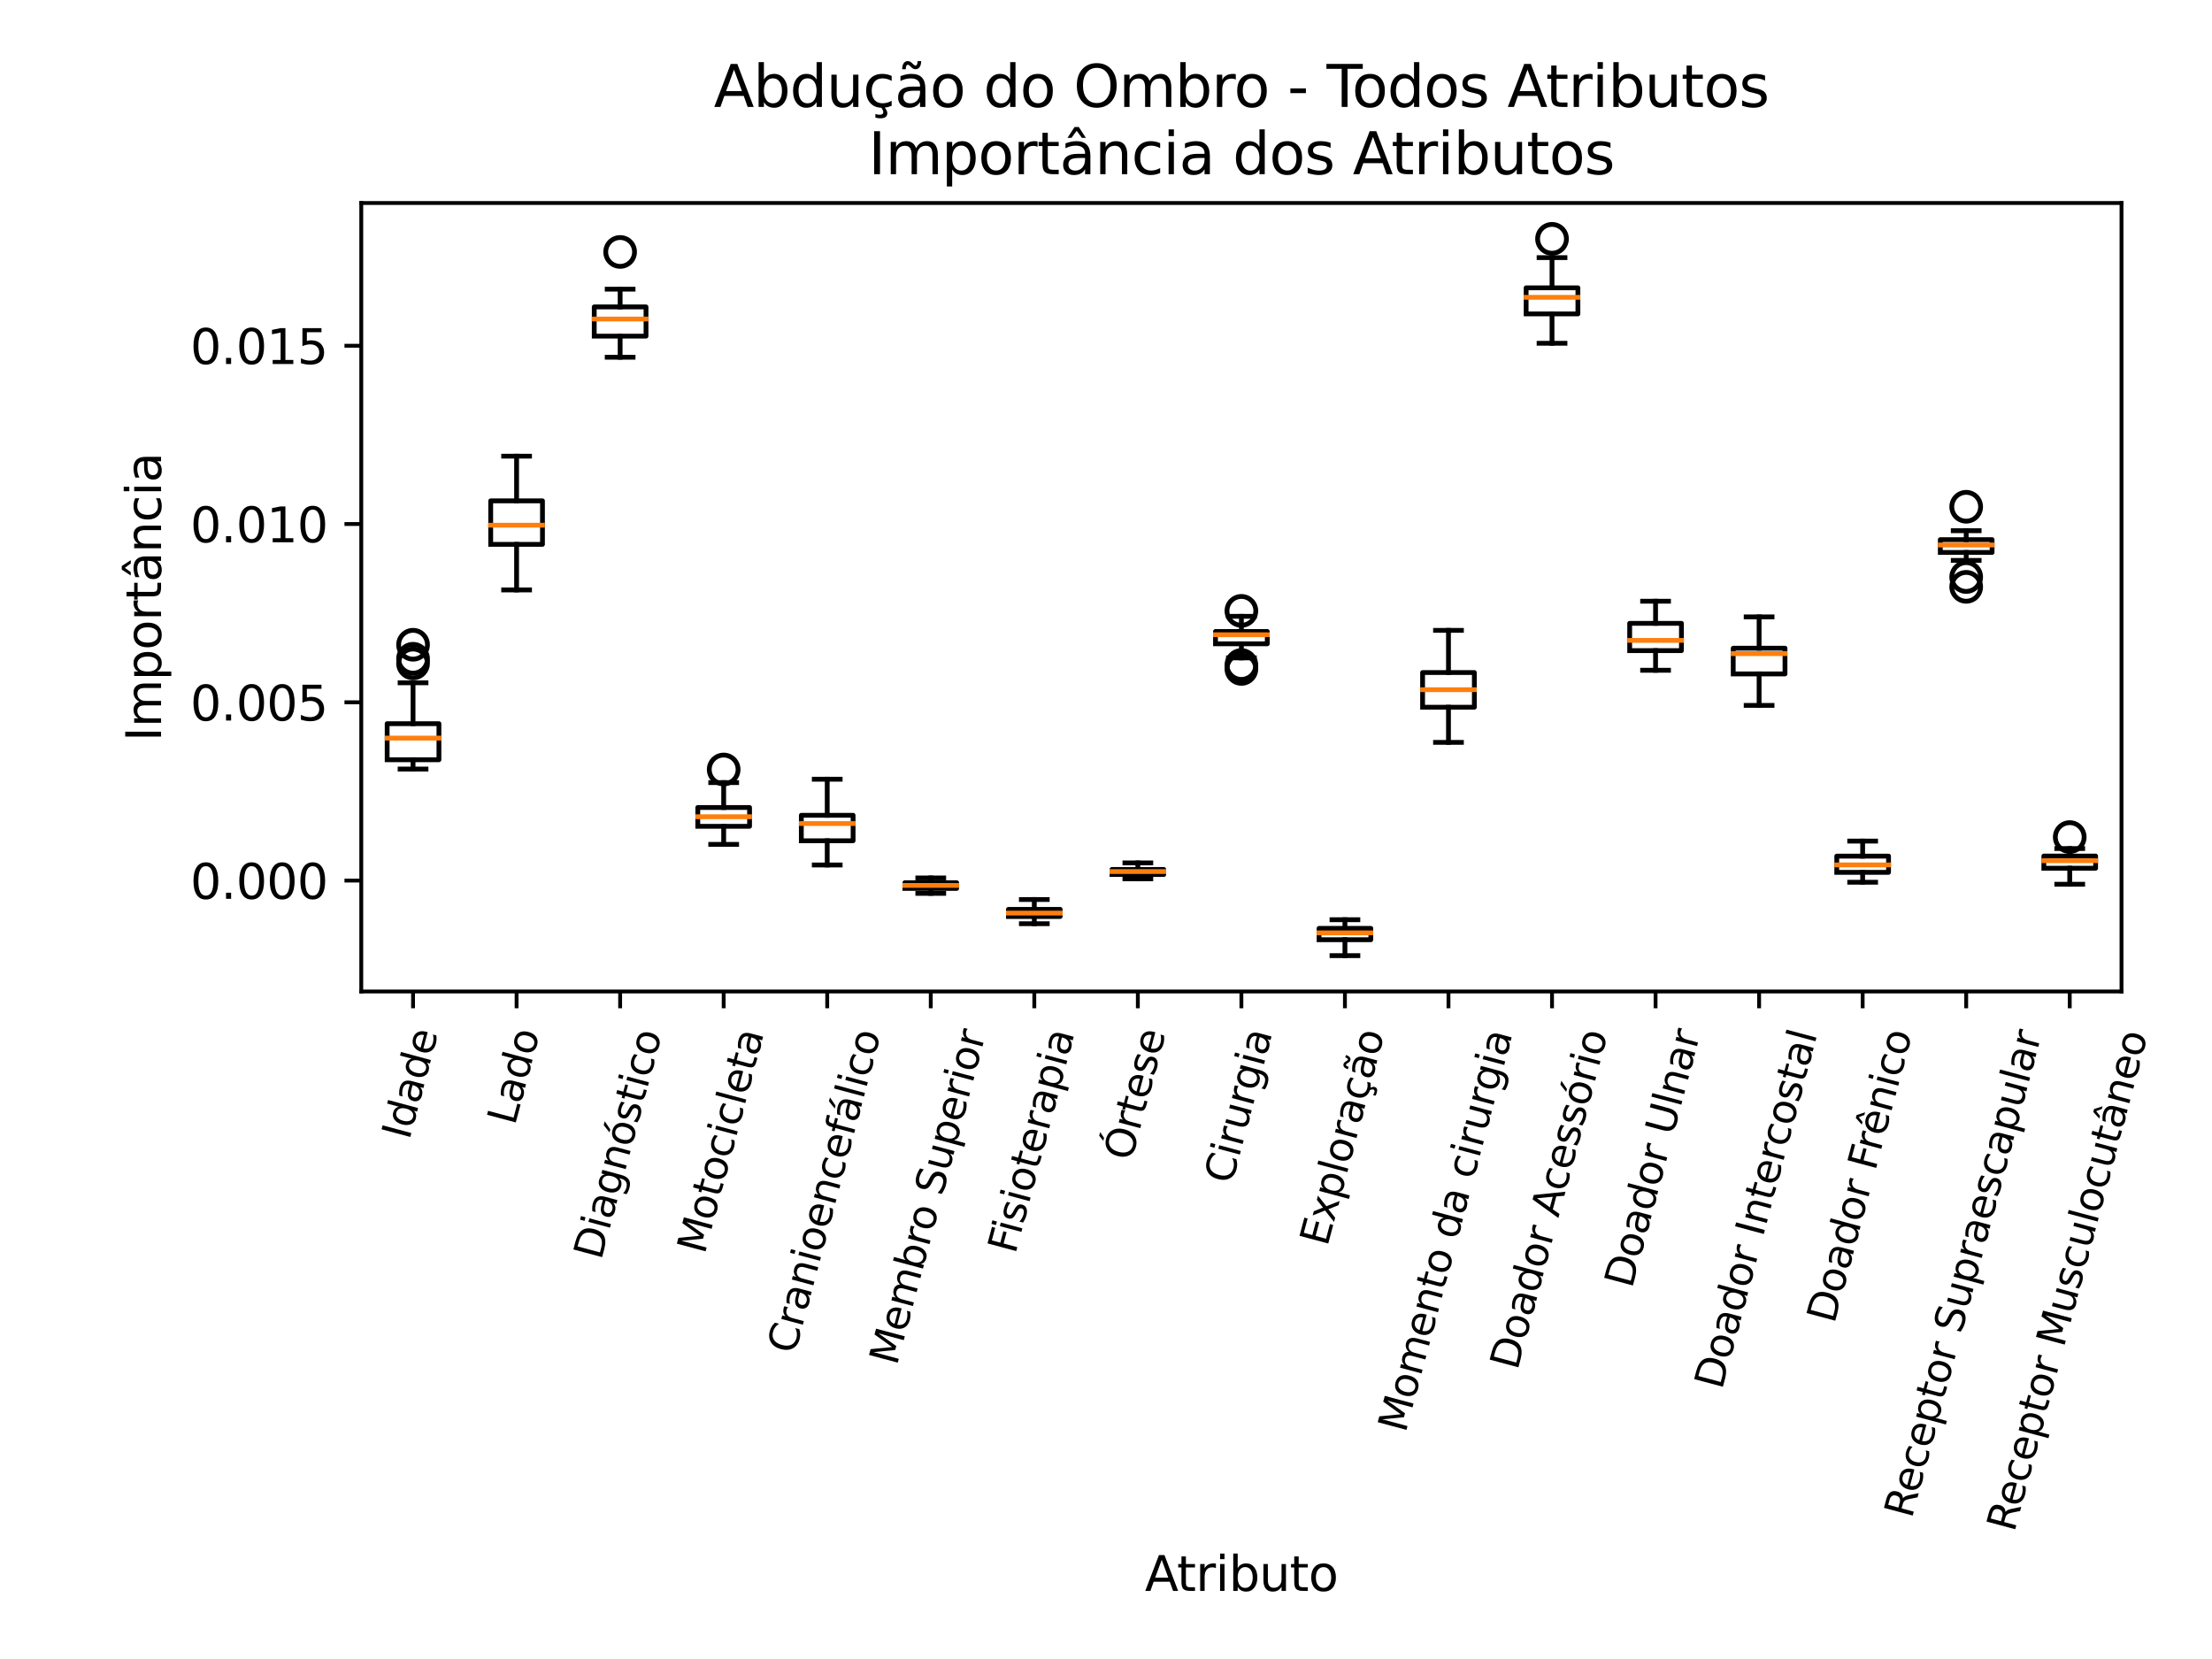 <?xml version="1.0" encoding="utf-8" standalone="no"?>
<!DOCTYPE svg PUBLIC "-//W3C//DTD SVG 1.1//EN"
  "http://www.w3.org/Graphics/SVG/1.1/DTD/svg11.dtd">
<svg xmlns:xlink="http://www.w3.org/1999/xlink" width="460.8pt" height="345.6pt" viewBox="0 0 460.8 345.6" xmlns="http://www.w3.org/2000/svg" version="1.1">
 <defs>
  <style type="text/css">*{stroke-linejoin: round; stroke-linecap: butt}</style>
 </defs>
 <g id="figure_1">
  <g id="patch_1">
   <path d="M 0 345.6 
L 460.8 345.6 
L 460.8 0 
L 0 0 
z
" style="fill: #ffffff"/>
  </g>
  <g id="axes_1">
   <g id="patch_2">
    <path d="M 75.26 206.543 
L 441.949 206.543 
L 441.949 42.288 
L 75.26 42.288 
z
" style="fill: #ffffff"/>
   </g>
   <g id="matplotlib.axis_1">
    <g id="xtick_1">
     <g id="line2d_1">
      <defs>
       <path id="mea4d82ebbc" d="M 0 0 
L 0 3.5 
" style="stroke: #000000; stroke-width: 0.8"/>
      </defs>
      <g>
       <use xlink:href="#mea4d82ebbc" x="86.045" y="206.543" style="stroke: #000000; stroke-width: 0.8"/>
      </g>
     </g>
     <g id="text_1">
      <!-- Idade -->
      <g transform="translate(85.255 237.652)rotate(-75)scale(0.083 -0.083)">
       <defs>
        <path id="DejaVuSans-49" d="M 628 4666 
L 1259 4666 
L 1259 0 
L 628 0 
L 628 4666 
z
" transform="scale(0.016)"/>
        <path id="DejaVuSans-64" d="M 2906 2969 
L 2906 4863 
L 3481 4863 
L 3481 0 
L 2906 0 
L 2906 525 
Q 2725 213 2448 61 
Q 2172 -91 1784 -91 
Q 1150 -91 751 415 
Q 353 922 353 1747 
Q 353 2572 751 3078 
Q 1150 3584 1784 3584 
Q 2172 3584 2448 3432 
Q 2725 3281 2906 2969 
z
M 947 1747 
Q 947 1113 1208 752 
Q 1469 391 1925 391 
Q 2381 391 2643 752 
Q 2906 1113 2906 1747 
Q 2906 2381 2643 2742 
Q 2381 3103 1925 3103 
Q 1469 3103 1208 2742 
Q 947 2381 947 1747 
z
" transform="scale(0.016)"/>
        <path id="DejaVuSans-61" d="M 2194 1759 
Q 1497 1759 1228 1600 
Q 959 1441 959 1056 
Q 959 750 1161 570 
Q 1363 391 1709 391 
Q 2188 391 2477 730 
Q 2766 1069 2766 1631 
L 2766 1759 
L 2194 1759 
z
M 3341 1997 
L 3341 0 
L 2766 0 
L 2766 531 
Q 2569 213 2275 61 
Q 1981 -91 1556 -91 
Q 1019 -91 701 211 
Q 384 513 384 1019 
Q 384 1609 779 1909 
Q 1175 2209 1959 2209 
L 2766 2209 
L 2766 2266 
Q 2766 2663 2505 2880 
Q 2244 3097 1772 3097 
Q 1472 3097 1187 3025 
Q 903 2953 641 2809 
L 641 3341 
Q 956 3463 1253 3523 
Q 1550 3584 1831 3584 
Q 2591 3584 2966 3190 
Q 3341 2797 3341 1997 
z
" transform="scale(0.016)"/>
        <path id="DejaVuSans-65" d="M 3597 1894 
L 3597 1613 
L 953 1613 
Q 991 1019 1311 708 
Q 1631 397 2203 397 
Q 2534 397 2845 478 
Q 3156 559 3463 722 
L 3463 178 
Q 3153 47 2828 -22 
Q 2503 -91 2169 -91 
Q 1331 -91 842 396 
Q 353 884 353 1716 
Q 353 2575 817 3079 
Q 1281 3584 2069 3584 
Q 2775 3584 3186 3129 
Q 3597 2675 3597 1894 
z
M 3022 2063 
Q 3016 2534 2758 2815 
Q 2500 3097 2075 3097 
Q 1594 3097 1305 2825 
Q 1016 2553 972 2059 
L 3022 2063 
z
" transform="scale(0.016)"/>
       </defs>
       <use xlink:href="#DejaVuSans-49"/>
       <use xlink:href="#DejaVuSans-64" x="29.492"/>
       <use xlink:href="#DejaVuSans-61" x="92.969"/>
       <use xlink:href="#DejaVuSans-64" x="154.248"/>
       <use xlink:href="#DejaVuSans-65" x="217.725"/>
      </g>
     </g>
    </g>
    <g id="xtick_2">
     <g id="line2d_2">
      <g>
       <use xlink:href="#mea4d82ebbc" x="107.615" y="206.543" style="stroke: #000000; stroke-width: 0.8"/>
      </g>
     </g>
     <g id="text_2">
      <!-- Lado -->
      <g transform="translate(107.23 234.626)rotate(-75)scale(0.083 -0.083)">
       <defs>
        <path id="DejaVuSans-4c" d="M 628 4666 
L 1259 4666 
L 1259 531 
L 3531 531 
L 3531 0 
L 628 0 
L 628 4666 
z
" transform="scale(0.016)"/>
        <path id="DejaVuSans-6f" d="M 1959 3097 
Q 1497 3097 1228 2736 
Q 959 2375 959 1747 
Q 959 1119 1226 758 
Q 1494 397 1959 397 
Q 2419 397 2687 759 
Q 2956 1122 2956 1747 
Q 2956 2369 2687 2733 
Q 2419 3097 1959 3097 
z
M 1959 3584 
Q 2709 3584 3137 3096 
Q 3566 2609 3566 1747 
Q 3566 888 3137 398 
Q 2709 -91 1959 -91 
Q 1206 -91 779 398 
Q 353 888 353 1747 
Q 353 2609 779 3096 
Q 1206 3584 1959 3584 
z
" transform="scale(0.016)"/>
       </defs>
       <use xlink:href="#DejaVuSans-4c"/>
       <use xlink:href="#DejaVuSans-61" x="55.713"/>
       <use xlink:href="#DejaVuSans-64" x="116.992"/>
       <use xlink:href="#DejaVuSans-6f" x="180.469"/>
      </g>
     </g>
    </g>
    <g id="xtick_3">
     <g id="line2d_3">
      <g>
       <use xlink:href="#mea4d82ebbc" x="129.185" y="206.543" style="stroke: #000000; stroke-width: 0.8"/>
      </g>
     </g>
     <g id="text_3">
      <!-- Diagnóstico -->
      <g transform="translate(125.213 262.688)rotate(-75)scale(0.083 -0.083)">
       <defs>
        <path id="DejaVuSans-44" d="M 1259 4147 
L 1259 519 
L 2022 519 
Q 2988 519 3436 956 
Q 3884 1394 3884 2338 
Q 3884 3275 3436 3711 
Q 2988 4147 2022 4147 
L 1259 4147 
z
M 628 4666 
L 1925 4666 
Q 3281 4666 3915 4102 
Q 4550 3538 4550 2338 
Q 4550 1131 3912 565 
Q 3275 0 1925 0 
L 628 0 
L 628 4666 
z
" transform="scale(0.016)"/>
        <path id="DejaVuSans-69" d="M 603 3500 
L 1178 3500 
L 1178 0 
L 603 0 
L 603 3500 
z
M 603 4863 
L 1178 4863 
L 1178 4134 
L 603 4134 
L 603 4863 
z
" transform="scale(0.016)"/>
        <path id="DejaVuSans-67" d="M 2906 1791 
Q 2906 2416 2648 2759 
Q 2391 3103 1925 3103 
Q 1463 3103 1205 2759 
Q 947 2416 947 1791 
Q 947 1169 1205 825 
Q 1463 481 1925 481 
Q 2391 481 2648 825 
Q 2906 1169 2906 1791 
z
M 3481 434 
Q 3481 -459 3084 -895 
Q 2688 -1331 1869 -1331 
Q 1566 -1331 1297 -1286 
Q 1028 -1241 775 -1147 
L 775 -588 
Q 1028 -725 1275 -790 
Q 1522 -856 1778 -856 
Q 2344 -856 2625 -561 
Q 2906 -266 2906 331 
L 2906 616 
Q 2728 306 2450 153 
Q 2172 0 1784 0 
Q 1141 0 747 490 
Q 353 981 353 1791 
Q 353 2603 747 3093 
Q 1141 3584 1784 3584 
Q 2172 3584 2450 3431 
Q 2728 3278 2906 2969 
L 2906 3500 
L 3481 3500 
L 3481 434 
z
" transform="scale(0.016)"/>
        <path id="DejaVuSans-6e" d="M 3513 2113 
L 3513 0 
L 2938 0 
L 2938 2094 
Q 2938 2591 2744 2837 
Q 2550 3084 2163 3084 
Q 1697 3084 1428 2787 
Q 1159 2491 1159 1978 
L 1159 0 
L 581 0 
L 581 3500 
L 1159 3500 
L 1159 2956 
Q 1366 3272 1645 3428 
Q 1925 3584 2291 3584 
Q 2894 3584 3203 3211 
Q 3513 2838 3513 2113 
z
" transform="scale(0.016)"/>
        <path id="DejaVuSans-f3" d="M 1959 3097 
Q 1497 3097 1228 2736 
Q 959 2375 959 1747 
Q 959 1119 1226 758 
Q 1494 397 1959 397 
Q 2419 397 2687 759 
Q 2956 1122 2956 1747 
Q 2956 2369 2687 2733 
Q 2419 3097 1959 3097 
z
M 1959 3584 
Q 2709 3584 3137 3096 
Q 3566 2609 3566 1747 
Q 3566 888 3137 398 
Q 2709 -91 1959 -91 
Q 1206 -91 779 398 
Q 353 888 353 1747 
Q 353 2609 779 3096 
Q 1206 3584 1959 3584 
z
M 2394 5119 
L 3016 5119 
L 1998 3944 
L 1519 3944 
L 2394 5119 
z
" transform="scale(0.016)"/>
        <path id="DejaVuSans-73" d="M 2834 3397 
L 2834 2853 
Q 2591 2978 2328 3040 
Q 2066 3103 1784 3103 
Q 1356 3103 1142 2972 
Q 928 2841 928 2578 
Q 928 2378 1081 2264 
Q 1234 2150 1697 2047 
L 1894 2003 
Q 2506 1872 2764 1633 
Q 3022 1394 3022 966 
Q 3022 478 2636 193 
Q 2250 -91 1575 -91 
Q 1294 -91 989 -36 
Q 684 19 347 128 
L 347 722 
Q 666 556 975 473 
Q 1284 391 1588 391 
Q 1994 391 2212 530 
Q 2431 669 2431 922 
Q 2431 1156 2273 1281 
Q 2116 1406 1581 1522 
L 1381 1569 
Q 847 1681 609 1914 
Q 372 2147 372 2553 
Q 372 3047 722 3315 
Q 1072 3584 1716 3584 
Q 2034 3584 2315 3537 
Q 2597 3491 2834 3397 
z
" transform="scale(0.016)"/>
        <path id="DejaVuSans-74" d="M 1172 4494 
L 1172 3500 
L 2356 3500 
L 2356 3053 
L 1172 3053 
L 1172 1153 
Q 1172 725 1289 603 
Q 1406 481 1766 481 
L 2356 481 
L 2356 0 
L 1766 0 
Q 1100 0 847 248 
Q 594 497 594 1153 
L 594 3053 
L 172 3053 
L 172 3500 
L 594 3500 
L 594 4494 
L 1172 4494 
z
" transform="scale(0.016)"/>
        <path id="DejaVuSans-63" d="M 3122 3366 
L 3122 2828 
Q 2878 2963 2633 3030 
Q 2388 3097 2138 3097 
Q 1578 3097 1268 2742 
Q 959 2388 959 1747 
Q 959 1106 1268 751 
Q 1578 397 2138 397 
Q 2388 397 2633 464 
Q 2878 531 3122 666 
L 3122 134 
Q 2881 22 2623 -34 
Q 2366 -91 2075 -91 
Q 1284 -91 818 406 
Q 353 903 353 1747 
Q 353 2603 823 3093 
Q 1294 3584 2113 3584 
Q 2378 3584 2631 3529 
Q 2884 3475 3122 3366 
z
" transform="scale(0.016)"/>
       </defs>
       <use xlink:href="#DejaVuSans-44"/>
       <use xlink:href="#DejaVuSans-69" x="77.002"/>
       <use xlink:href="#DejaVuSans-61" x="104.785"/>
       <use xlink:href="#DejaVuSans-67" x="166.064"/>
       <use xlink:href="#DejaVuSans-6e" x="229.541"/>
       <use xlink:href="#DejaVuSans-f3" x="292.92"/>
       <use xlink:href="#DejaVuSans-73" x="354.102"/>
       <use xlink:href="#DejaVuSans-74" x="406.201"/>
       <use xlink:href="#DejaVuSans-69" x="445.41"/>
       <use xlink:href="#DejaVuSans-63" x="473.193"/>
       <use xlink:href="#DejaVuSans-6f" x="528.174"/>
      </g>
     </g>
    </g>
    <g id="xtick_4">
     <g id="line2d_4">
      <g>
       <use xlink:href="#mea4d82ebbc" x="150.755" y="206.543" style="stroke: #000000; stroke-width: 0.8"/>
      </g>
     </g>
     <g id="text_4">
      <!-- Motocicleta -->
      <g transform="translate(146.772 261.479)rotate(-75)scale(0.083 -0.083)">
       <defs>
        <path id="DejaVuSans-4d" d="M 628 4666 
L 1569 4666 
L 2759 1491 
L 3956 4666 
L 4897 4666 
L 4897 0 
L 4281 0 
L 4281 4097 
L 3078 897 
L 2444 897 
L 1241 4097 
L 1241 0 
L 628 0 
L 628 4666 
z
" transform="scale(0.016)"/>
        <path id="DejaVuSans-6c" d="M 603 4863 
L 1178 4863 
L 1178 0 
L 603 0 
L 603 4863 
z
" transform="scale(0.016)"/>
       </defs>
       <use xlink:href="#DejaVuSans-4d"/>
       <use xlink:href="#DejaVuSans-6f" x="86.279"/>
       <use xlink:href="#DejaVuSans-74" x="147.461"/>
       <use xlink:href="#DejaVuSans-6f" x="186.67"/>
       <use xlink:href="#DejaVuSans-63" x="247.852"/>
       <use xlink:href="#DejaVuSans-69" x="302.832"/>
       <use xlink:href="#DejaVuSans-63" x="330.615"/>
       <use xlink:href="#DejaVuSans-6c" x="385.596"/>
       <use xlink:href="#DejaVuSans-65" x="413.379"/>
       <use xlink:href="#DejaVuSans-74" x="474.902"/>
       <use xlink:href="#DejaVuSans-61" x="514.111"/>
      </g>
     </g>
    </g>
    <g id="xtick_5">
     <g id="line2d_5">
      <g>
       <use xlink:href="#mea4d82ebbc" x="172.325" y="206.543" style="stroke: #000000; stroke-width: 0.8"/>
      </g>
     </g>
     <g id="text_5">
      <!-- Cranioencefálico -->
      <g transform="translate(165.552 282.302)rotate(-75)scale(0.083 -0.083)">
       <defs>
        <path id="DejaVuSans-43" d="M 4122 4306 
L 4122 3641 
Q 3803 3938 3442 4084 
Q 3081 4231 2675 4231 
Q 1875 4231 1450 3742 
Q 1025 3253 1025 2328 
Q 1025 1406 1450 917 
Q 1875 428 2675 428 
Q 3081 428 3442 575 
Q 3803 722 4122 1019 
L 4122 359 
Q 3791 134 3420 21 
Q 3050 -91 2638 -91 
Q 1578 -91 968 557 
Q 359 1206 359 2328 
Q 359 3453 968 4101 
Q 1578 4750 2638 4750 
Q 3056 4750 3426 4639 
Q 3797 4528 4122 4306 
z
" transform="scale(0.016)"/>
        <path id="DejaVuSans-72" d="M 2631 2963 
Q 2534 3019 2420 3045 
Q 2306 3072 2169 3072 
Q 1681 3072 1420 2755 
Q 1159 2438 1159 1844 
L 1159 0 
L 581 0 
L 581 3500 
L 1159 3500 
L 1159 2956 
Q 1341 3275 1631 3429 
Q 1922 3584 2338 3584 
Q 2397 3584 2469 3576 
Q 2541 3569 2628 3553 
L 2631 2963 
z
" transform="scale(0.016)"/>
        <path id="DejaVuSans-66" d="M 2375 4863 
L 2375 4384 
L 1825 4384 
Q 1516 4384 1395 4259 
Q 1275 4134 1275 3809 
L 1275 3500 
L 2222 3500 
L 2222 3053 
L 1275 3053 
L 1275 0 
L 697 0 
L 697 3053 
L 147 3053 
L 147 3500 
L 697 3500 
L 697 3744 
Q 697 4328 969 4595 
Q 1241 4863 1831 4863 
L 2375 4863 
z
" transform="scale(0.016)"/>
        <path id="DejaVuSans-e1" d="M 2194 1759 
Q 1497 1759 1228 1600 
Q 959 1441 959 1056 
Q 959 750 1161 570 
Q 1363 391 1709 391 
Q 2188 391 2477 730 
Q 2766 1069 2766 1631 
L 2766 1759 
L 2194 1759 
z
M 3341 1997 
L 3341 0 
L 2766 0 
L 2766 531 
Q 2569 213 2275 61 
Q 1981 -91 1556 -91 
Q 1019 -91 701 211 
Q 384 513 384 1019 
Q 384 1609 779 1909 
Q 1175 2209 1959 2209 
L 2766 2209 
L 2766 2266 
Q 2766 2663 2505 2880 
Q 2244 3097 1772 3097 
Q 1472 3097 1187 3025 
Q 903 2953 641 2809 
L 641 3341 
Q 956 3463 1253 3523 
Q 1550 3584 1831 3584 
Q 2591 3584 2966 3190 
Q 3341 2797 3341 1997 
z
M 2290 5119 
L 2912 5119 
L 1894 3944 
L 1415 3944 
L 2290 5119 
z
" transform="scale(0.016)"/>
       </defs>
       <use xlink:href="#DejaVuSans-43"/>
       <use xlink:href="#DejaVuSans-72" x="69.824"/>
       <use xlink:href="#DejaVuSans-61" x="110.938"/>
       <use xlink:href="#DejaVuSans-6e" x="172.217"/>
       <use xlink:href="#DejaVuSans-69" x="235.596"/>
       <use xlink:href="#DejaVuSans-6f" x="263.379"/>
       <use xlink:href="#DejaVuSans-65" x="324.561"/>
       <use xlink:href="#DejaVuSans-6e" x="386.084"/>
       <use xlink:href="#DejaVuSans-63" x="449.463"/>
       <use xlink:href="#DejaVuSans-65" x="504.443"/>
       <use xlink:href="#DejaVuSans-66" x="565.967"/>
       <use xlink:href="#DejaVuSans-e1" x="601.172"/>
       <use xlink:href="#DejaVuSans-6c" x="662.451"/>
       <use xlink:href="#DejaVuSans-69" x="690.234"/>
       <use xlink:href="#DejaVuSans-63" x="718.018"/>
       <use xlink:href="#DejaVuSans-6f" x="772.998"/>
      </g>
     </g>
    </g>
    <g id="xtick_6">
     <g id="line2d_6">
      <g>
       <use xlink:href="#mea4d82ebbc" x="193.895" y="206.543" style="stroke: #000000; stroke-width: 0.8"/>
      </g>
     </g>
     <g id="text_6">
      <!-- Membro Superior -->
      <g transform="translate(186.805 284.667)rotate(-75)scale(0.083 -0.083)">
       <defs>
        <path id="DejaVuSans-6d" d="M 3328 2828 
Q 3544 3216 3844 3400 
Q 4144 3584 4550 3584 
Q 5097 3584 5394 3201 
Q 5691 2819 5691 2113 
L 5691 0 
L 5113 0 
L 5113 2094 
Q 5113 2597 4934 2840 
Q 4756 3084 4391 3084 
Q 3944 3084 3684 2787 
Q 3425 2491 3425 1978 
L 3425 0 
L 2847 0 
L 2847 2094 
Q 2847 2600 2669 2842 
Q 2491 3084 2119 3084 
Q 1678 3084 1418 2786 
Q 1159 2488 1159 1978 
L 1159 0 
L 581 0 
L 581 3500 
L 1159 3500 
L 1159 2956 
Q 1356 3278 1631 3431 
Q 1906 3584 2284 3584 
Q 2666 3584 2933 3390 
Q 3200 3197 3328 2828 
z
" transform="scale(0.016)"/>
        <path id="DejaVuSans-62" d="M 3116 1747 
Q 3116 2381 2855 2742 
Q 2594 3103 2138 3103 
Q 1681 3103 1420 2742 
Q 1159 2381 1159 1747 
Q 1159 1113 1420 752 
Q 1681 391 2138 391 
Q 2594 391 2855 752 
Q 3116 1113 3116 1747 
z
M 1159 2969 
Q 1341 3281 1617 3432 
Q 1894 3584 2278 3584 
Q 2916 3584 3314 3078 
Q 3713 2572 3713 1747 
Q 3713 922 3314 415 
Q 2916 -91 2278 -91 
Q 1894 -91 1617 61 
Q 1341 213 1159 525 
L 1159 0 
L 581 0 
L 581 4863 
L 1159 4863 
L 1159 2969 
z
" transform="scale(0.016)"/>
        <path id="DejaVuSans-20" transform="scale(0.016)"/>
        <path id="DejaVuSans-53" d="M 3425 4513 
L 3425 3897 
Q 3066 4069 2747 4153 
Q 2428 4238 2131 4238 
Q 1616 4238 1336 4038 
Q 1056 3838 1056 3469 
Q 1056 3159 1242 3001 
Q 1428 2844 1947 2747 
L 2328 2669 
Q 3034 2534 3370 2195 
Q 3706 1856 3706 1288 
Q 3706 609 3251 259 
Q 2797 -91 1919 -91 
Q 1588 -91 1214 -16 
Q 841 59 441 206 
L 441 856 
Q 825 641 1194 531 
Q 1563 422 1919 422 
Q 2459 422 2753 634 
Q 3047 847 3047 1241 
Q 3047 1584 2836 1778 
Q 2625 1972 2144 2069 
L 1759 2144 
Q 1053 2284 737 2584 
Q 422 2884 422 3419 
Q 422 4038 858 4394 
Q 1294 4750 2059 4750 
Q 2388 4750 2728 4690 
Q 3069 4631 3425 4513 
z
" transform="scale(0.016)"/>
        <path id="DejaVuSans-75" d="M 544 1381 
L 544 3500 
L 1119 3500 
L 1119 1403 
Q 1119 906 1312 657 
Q 1506 409 1894 409 
Q 2359 409 2629 706 
Q 2900 1003 2900 1516 
L 2900 3500 
L 3475 3500 
L 3475 0 
L 2900 0 
L 2900 538 
Q 2691 219 2414 64 
Q 2138 -91 1772 -91 
Q 1169 -91 856 284 
Q 544 659 544 1381 
z
M 1991 3584 
L 1991 3584 
z
" transform="scale(0.016)"/>
        <path id="DejaVuSans-70" d="M 1159 525 
L 1159 -1331 
L 581 -1331 
L 581 3500 
L 1159 3500 
L 1159 2969 
Q 1341 3281 1617 3432 
Q 1894 3584 2278 3584 
Q 2916 3584 3314 3078 
Q 3713 2572 3713 1747 
Q 3713 922 3314 415 
Q 2916 -91 2278 -91 
Q 1894 -91 1617 61 
Q 1341 213 1159 525 
z
M 3116 1747 
Q 3116 2381 2855 2742 
Q 2594 3103 2138 3103 
Q 1681 3103 1420 2742 
Q 1159 2381 1159 1747 
Q 1159 1113 1420 752 
Q 1681 391 2138 391 
Q 2594 391 2855 752 
Q 3116 1113 3116 1747 
z
" transform="scale(0.016)"/>
       </defs>
       <use xlink:href="#DejaVuSans-4d"/>
       <use xlink:href="#DejaVuSans-65" x="86.279"/>
       <use xlink:href="#DejaVuSans-6d" x="147.803"/>
       <use xlink:href="#DejaVuSans-62" x="245.215"/>
       <use xlink:href="#DejaVuSans-72" x="308.691"/>
       <use xlink:href="#DejaVuSans-6f" x="347.555"/>
       <use xlink:href="#DejaVuSans-20" x="408.736"/>
       <use xlink:href="#DejaVuSans-53" x="440.523"/>
       <use xlink:href="#DejaVuSans-75" x="504"/>
       <use xlink:href="#DejaVuSans-70" x="567.379"/>
       <use xlink:href="#DejaVuSans-65" x="630.855"/>
       <use xlink:href="#DejaVuSans-72" x="692.379"/>
       <use xlink:href="#DejaVuSans-69" x="733.492"/>
       <use xlink:href="#DejaVuSans-6f" x="761.275"/>
       <use xlink:href="#DejaVuSans-72" x="822.457"/>
      </g>
     </g>
    </g>
    <g id="xtick_7">
     <g id="line2d_7">
      <g>
       <use xlink:href="#mea4d82ebbc" x="215.464" y="206.543" style="stroke: #000000; stroke-width: 0.8"/>
      </g>
     </g>
     <g id="text_7">
      <!-- Fisioterapia -->
      <g transform="translate(211.489 261.429)rotate(-75)scale(0.083 -0.083)">
       <defs>
        <path id="DejaVuSans-46" d="M 628 4666 
L 3309 4666 
L 3309 4134 
L 1259 4134 
L 1259 2759 
L 3109 2759 
L 3109 2228 
L 1259 2228 
L 1259 0 
L 628 0 
L 628 4666 
z
" transform="scale(0.016)"/>
       </defs>
       <use xlink:href="#DejaVuSans-46"/>
       <use xlink:href="#DejaVuSans-69" x="50.27"/>
       <use xlink:href="#DejaVuSans-73" x="78.053"/>
       <use xlink:href="#DejaVuSans-69" x="130.152"/>
       <use xlink:href="#DejaVuSans-6f" x="157.936"/>
       <use xlink:href="#DejaVuSans-74" x="219.117"/>
       <use xlink:href="#DejaVuSans-65" x="258.326"/>
       <use xlink:href="#DejaVuSans-72" x="319.85"/>
       <use xlink:href="#DejaVuSans-61" x="360.963"/>
       <use xlink:href="#DejaVuSans-70" x="422.242"/>
       <use xlink:href="#DejaVuSans-69" x="485.719"/>
       <use xlink:href="#DejaVuSans-61" x="513.502"/>
      </g>
     </g>
    </g>
    <g id="xtick_8">
     <g id="line2d_8">
      <g>
       <use xlink:href="#mea4d82ebbc" x="237.034" y="206.543" style="stroke: #000000; stroke-width: 0.8"/>
      </g>
     </g>
     <g id="text_8">
      <!-- Órtese -->
      <g transform="translate(235.652 242.07)rotate(-75)scale(0.083 -0.083)">
       <defs>
        <path id="DejaVuSans-d3" d="M 2522 4238 
Q 1834 4238 1429 3725 
Q 1025 3213 1025 2328 
Q 1025 1447 1429 934 
Q 1834 422 2522 422 
Q 3209 422 3611 934 
Q 4013 1447 4013 2328 
Q 4013 3213 3611 3725 
Q 3209 4238 2522 4238 
z
M 2522 4750 
Q 3503 4750 4090 4092 
Q 4678 3434 4678 2328 
Q 4678 1225 4090 567 
Q 3503 -91 2522 -91 
Q 1538 -91 948 565 
Q 359 1222 359 2328 
Q 359 3434 948 4092 
Q 1538 4750 2522 4750 
z
M 2692 5921 
L 3270 5921 
L 2558 5096 
L 2079 5096 
L 2692 5921 
z
" transform="scale(0.016)"/>
       </defs>
       <use xlink:href="#DejaVuSans-d3"/>
       <use xlink:href="#DejaVuSans-72" x="78.711"/>
       <use xlink:href="#DejaVuSans-74" x="119.824"/>
       <use xlink:href="#DejaVuSans-65" x="159.033"/>
       <use xlink:href="#DejaVuSans-73" x="220.557"/>
       <use xlink:href="#DejaVuSans-65" x="272.656"/>
      </g>
     </g>
    </g>
    <g id="xtick_9">
     <g id="line2d_9">
      <g>
       <use xlink:href="#mea4d82ebbc" x="258.604" y="206.543" style="stroke: #000000; stroke-width: 0.8"/>
      </g>
     </g>
     <g id="text_9">
      <!-- Cirurgia -->
      <g transform="translate(256.577 246.883)rotate(-75)scale(0.083 -0.083)">
       <use xlink:href="#DejaVuSans-43"/>
       <use xlink:href="#DejaVuSans-69" x="69.824"/>
       <use xlink:href="#DejaVuSans-72" x="97.607"/>
       <use xlink:href="#DejaVuSans-75" x="138.721"/>
       <use xlink:href="#DejaVuSans-72" x="202.1"/>
       <use xlink:href="#DejaVuSans-67" x="241.463"/>
       <use xlink:href="#DejaVuSans-69" x="304.939"/>
       <use xlink:href="#DejaVuSans-61" x="332.723"/>
      </g>
     </g>
    </g>
    <g id="xtick_10">
     <g id="line2d_10">
      <g>
       <use xlink:href="#mea4d82ebbc" x="280.174" y="206.543" style="stroke: #000000; stroke-width: 0.8"/>
      </g>
     </g>
     <g id="text_10">
      <!-- Exploração -->
      <g transform="translate(276.484 259.848)rotate(-75)scale(0.083 -0.083)">
       <defs>
        <path id="DejaVuSans-45" d="M 628 4666 
L 3578 4666 
L 3578 4134 
L 1259 4134 
L 1259 2753 
L 3481 2753 
L 3481 2222 
L 1259 2222 
L 1259 531 
L 3634 531 
L 3634 0 
L 628 0 
L 628 4666 
z
" transform="scale(0.016)"/>
        <path id="DejaVuSans-78" d="M 3513 3500 
L 2247 1797 
L 3578 0 
L 2900 0 
L 1881 1375 
L 863 0 
L 184 0 
L 1544 1831 
L 300 3500 
L 978 3500 
L 1906 2253 
L 2834 3500 
L 3513 3500 
z
" transform="scale(0.016)"/>
        <path id="DejaVuSans-e7" d="M 3122 3366 
L 3122 2828 
Q 2878 2963 2633 3030 
Q 2388 3097 2138 3097 
Q 1578 3097 1268 2742 
Q 959 2388 959 1747 
Q 959 1106 1268 751 
Q 1578 397 2138 397 
Q 2388 397 2633 464 
Q 2878 531 3122 666 
L 3122 134 
Q 2881 22 2623 -34 
Q 2366 -91 2075 -91 
Q 1284 -91 818 406 
Q 353 903 353 1747 
Q 353 2603 823 3093 
Q 1294 3584 2113 3584 
Q 2378 3584 2631 3529 
Q 2884 3475 3122 3366 
z
M 2311 0 
Q 2482 -194 2566 -358 
Q 2651 -522 2651 -672 
Q 2651 -950 2463 -1092 
Q 2276 -1234 1907 -1234 
Q 1764 -1234 1628 -1215 
Q 1492 -1197 1357 -1159 
L 1357 -750 
Q 1464 -803 1579 -826 
Q 1695 -850 1842 -850 
Q 2026 -850 2120 -775 
Q 2214 -700 2214 -556 
Q 2214 -463 2146 -327 
Q 2079 -191 1939 0 
L 2311 0 
z
" transform="scale(0.016)"/>
        <path id="DejaVuSans-e3" d="M 2194 1759 
Q 1497 1759 1228 1600 
Q 959 1441 959 1056 
Q 959 750 1161 570 
Q 1363 391 1709 391 
Q 2188 391 2477 730 
Q 2766 1069 2766 1631 
L 2766 1759 
L 2194 1759 
z
M 3341 1997 
L 3341 0 
L 2766 0 
L 2766 531 
Q 2569 213 2275 61 
Q 1981 -91 1556 -91 
Q 1019 -91 701 211 
Q 384 513 384 1019 
Q 384 1609 779 1909 
Q 1175 2209 1959 2209 
L 2766 2209 
L 2766 2266 
Q 2766 2663 2505 2880 
Q 2244 3097 1772 3097 
Q 1472 3097 1187 3025 
Q 903 2953 641 2809 
L 641 3341 
Q 956 3463 1253 3523 
Q 1550 3584 1831 3584 
Q 2591 3584 2966 3190 
Q 3341 2797 3341 1997 
z
M 1844 4281 
L 1665 4453 
Q 1597 4516 1545 4545 
Q 1494 4575 1453 4575 
Q 1334 4575 1278 4461 
Q 1222 4347 1215 4091 
L 825 4091 
Q 831 4513 990 4742 
Q 1150 4972 1434 4972 
Q 1553 4972 1653 4928 
Q 1753 4884 1869 4781 
L 2047 4609 
Q 2115 4547 2167 4517 
Q 2219 4488 2259 4488 
Q 2378 4488 2434 4602 
Q 2490 4716 2497 4972 
L 2887 4972 
Q 2881 4550 2721 4320 
Q 2562 4091 2278 4091 
Q 2159 4091 2059 4134 
Q 1959 4178 1844 4281 
z
" transform="scale(0.016)"/>
       </defs>
       <use xlink:href="#DejaVuSans-45"/>
       <use xlink:href="#DejaVuSans-78" x="63.184"/>
       <use xlink:href="#DejaVuSans-70" x="122.363"/>
       <use xlink:href="#DejaVuSans-6c" x="185.84"/>
       <use xlink:href="#DejaVuSans-6f" x="213.623"/>
       <use xlink:href="#DejaVuSans-72" x="274.805"/>
       <use xlink:href="#DejaVuSans-61" x="315.918"/>
       <use xlink:href="#DejaVuSans-e7" x="377.197"/>
       <use xlink:href="#DejaVuSans-e3" x="432.178"/>
       <use xlink:href="#DejaVuSans-6f" x="493.457"/>
      </g>
     </g>
    </g>
    <g id="xtick_11">
     <g id="line2d_11">
      <g>
       <use xlink:href="#mea4d82ebbc" x="301.744" y="206.543" style="stroke: #000000; stroke-width: 0.8"/>
      </g>
     </g>
     <g id="text_11">
      <!-- Momento da cirurgia -->
      <g transform="translate(292.779 298.672)rotate(-75)scale(0.083 -0.083)">
       <use xlink:href="#DejaVuSans-4d"/>
       <use xlink:href="#DejaVuSans-6f" x="86.279"/>
       <use xlink:href="#DejaVuSans-6d" x="147.461"/>
       <use xlink:href="#DejaVuSans-65" x="244.873"/>
       <use xlink:href="#DejaVuSans-6e" x="306.396"/>
       <use xlink:href="#DejaVuSans-74" x="369.775"/>
       <use xlink:href="#DejaVuSans-6f" x="408.984"/>
       <use xlink:href="#DejaVuSans-20" x="470.166"/>
       <use xlink:href="#DejaVuSans-64" x="501.953"/>
       <use xlink:href="#DejaVuSans-61" x="565.43"/>
       <use xlink:href="#DejaVuSans-20" x="626.709"/>
       <use xlink:href="#DejaVuSans-63" x="658.496"/>
       <use xlink:href="#DejaVuSans-69" x="713.477"/>
       <use xlink:href="#DejaVuSans-72" x="741.26"/>
       <use xlink:href="#DejaVuSans-75" x="782.373"/>
       <use xlink:href="#DejaVuSans-72" x="845.752"/>
       <use xlink:href="#DejaVuSans-67" x="885.115"/>
       <use xlink:href="#DejaVuSans-69" x="948.592"/>
       <use xlink:href="#DejaVuSans-61" x="976.375"/>
      </g>
     </g>
    </g>
    <g id="xtick_12">
     <g id="line2d_12">
      <g>
       <use xlink:href="#mea4d82ebbc" x="323.314" y="206.543" style="stroke: #000000; stroke-width: 0.8"/>
      </g>
     </g>
     <g id="text_12">
      <!-- Doador Acessório -->
      <g transform="translate(316.095 285.638)rotate(-75)scale(0.083 -0.083)">
       <defs>
        <path id="DejaVuSans-41" d="M 2188 4044 
L 1331 1722 
L 3047 1722 
L 2188 4044 
z
M 1831 4666 
L 2547 4666 
L 4325 0 
L 3669 0 
L 3244 1197 
L 1141 1197 
L 716 0 
L 50 0 
L 1831 4666 
z
" transform="scale(0.016)"/>
       </defs>
       <use xlink:href="#DejaVuSans-44"/>
       <use xlink:href="#DejaVuSans-6f" x="77.002"/>
       <use xlink:href="#DejaVuSans-61" x="138.184"/>
       <use xlink:href="#DejaVuSans-64" x="199.463"/>
       <use xlink:href="#DejaVuSans-6f" x="262.939"/>
       <use xlink:href="#DejaVuSans-72" x="324.121"/>
       <use xlink:href="#DejaVuSans-20" x="365.234"/>
       <use xlink:href="#DejaVuSans-41" x="397.021"/>
       <use xlink:href="#DejaVuSans-63" x="463.68"/>
       <use xlink:href="#DejaVuSans-65" x="518.66"/>
       <use xlink:href="#DejaVuSans-73" x="580.184"/>
       <use xlink:href="#DejaVuSans-73" x="632.283"/>
       <use xlink:href="#DejaVuSans-f3" x="684.383"/>
       <use xlink:href="#DejaVuSans-72" x="745.564"/>
       <use xlink:href="#DejaVuSans-69" x="786.678"/>
       <use xlink:href="#DejaVuSans-6f" x="814.461"/>
      </g>
     </g>
    </g>
    <g id="xtick_13">
     <g id="line2d_13">
      <g>
       <use xlink:href="#mea4d82ebbc" x="344.884" y="206.543" style="stroke: #000000; stroke-width: 0.8"/>
      </g>
     </g>
     <g id="text_13">
      <!-- Doador Ulnar -->
      <g transform="translate(339.949 268.589)rotate(-75)scale(0.083 -0.083)">
       <defs>
        <path id="DejaVuSans-55" d="M 556 4666 
L 1191 4666 
L 1191 1831 
Q 1191 1081 1462 751 
Q 1734 422 2344 422 
Q 2950 422 3222 751 
Q 3494 1081 3494 1831 
L 3494 4666 
L 4128 4666 
L 4128 1753 
Q 4128 841 3676 375 
Q 3225 -91 2344 -91 
Q 1459 -91 1007 375 
Q 556 841 556 1753 
L 556 4666 
z
" transform="scale(0.016)"/>
       </defs>
       <use xlink:href="#DejaVuSans-44"/>
       <use xlink:href="#DejaVuSans-6f" x="77.002"/>
       <use xlink:href="#DejaVuSans-61" x="138.184"/>
       <use xlink:href="#DejaVuSans-64" x="199.463"/>
       <use xlink:href="#DejaVuSans-6f" x="262.939"/>
       <use xlink:href="#DejaVuSans-72" x="324.121"/>
       <use xlink:href="#DejaVuSans-20" x="365.234"/>
       <use xlink:href="#DejaVuSans-55" x="397.021"/>
       <use xlink:href="#DejaVuSans-6c" x="470.215"/>
       <use xlink:href="#DejaVuSans-6e" x="497.998"/>
       <use xlink:href="#DejaVuSans-61" x="561.377"/>
       <use xlink:href="#DejaVuSans-72" x="622.656"/>
      </g>
     </g>
    </g>
    <g id="xtick_14">
     <g id="line2d_14">
      <g>
       <use xlink:href="#mea4d82ebbc" x="366.454" y="206.543" style="stroke: #000000; stroke-width: 0.8"/>
      </g>
     </g>
     <g id="text_14">
      <!-- Doador Intercostal -->
      <g transform="translate(358.692 289.691)rotate(-75)scale(0.083 -0.083)">
       <use xlink:href="#DejaVuSans-44"/>
       <use xlink:href="#DejaVuSans-6f" x="77.002"/>
       <use xlink:href="#DejaVuSans-61" x="138.184"/>
       <use xlink:href="#DejaVuSans-64" x="199.463"/>
       <use xlink:href="#DejaVuSans-6f" x="262.939"/>
       <use xlink:href="#DejaVuSans-72" x="324.121"/>
       <use xlink:href="#DejaVuSans-20" x="365.234"/>
       <use xlink:href="#DejaVuSans-49" x="397.021"/>
       <use xlink:href="#DejaVuSans-6e" x="426.514"/>
       <use xlink:href="#DejaVuSans-74" x="489.893"/>
       <use xlink:href="#DejaVuSans-65" x="529.102"/>
       <use xlink:href="#DejaVuSans-72" x="590.625"/>
       <use xlink:href="#DejaVuSans-63" x="629.488"/>
       <use xlink:href="#DejaVuSans-6f" x="684.469"/>
       <use xlink:href="#DejaVuSans-73" x="745.65"/>
       <use xlink:href="#DejaVuSans-74" x="797.75"/>
       <use xlink:href="#DejaVuSans-61" x="836.959"/>
       <use xlink:href="#DejaVuSans-6c" x="898.238"/>
      </g>
     </g>
    </g>
    <g id="xtick_15">
     <g id="line2d_15">
      <g>
       <use xlink:href="#mea4d82ebbc" x="388.024" y="206.543" style="stroke: #000000; stroke-width: 0.8"/>
      </g>
     </g>
     <g id="text_15">
      <!-- Doador Frênico -->
      <g transform="translate(382.105 275.931)rotate(-75)scale(0.083 -0.083)">
       <defs>
        <path id="DejaVuSans-ea" d="M 3597 1894 
L 3597 1613 
L 953 1613 
Q 991 1019 1311 708 
Q 1631 397 2203 397 
Q 2534 397 2845 478 
Q 3156 559 3463 722 
L 3463 178 
Q 3153 47 2828 -22 
Q 2503 -91 2169 -91 
Q 1331 -91 842 396 
Q 353 884 353 1716 
Q 353 2575 817 3079 
Q 1281 3584 2069 3584 
Q 2775 3584 3186 3129 
Q 3597 2675 3597 1894 
z
M 3022 2063 
Q 3016 2534 2758 2815 
Q 2500 3097 2075 3097 
Q 1594 3097 1305 2825 
Q 1016 2553 972 2059 
L 3022 2063 
z
M 1801 5119 
L 2263 5119 
L 3029 3944 
L 2595 3944 
L 2032 4709 
L 1470 3944 
L 1035 3944 
L 1801 5119 
z
" transform="scale(0.016)"/>
       </defs>
       <use xlink:href="#DejaVuSans-44"/>
       <use xlink:href="#DejaVuSans-6f" x="77.002"/>
       <use xlink:href="#DejaVuSans-61" x="138.184"/>
       <use xlink:href="#DejaVuSans-64" x="199.463"/>
       <use xlink:href="#DejaVuSans-6f" x="262.939"/>
       <use xlink:href="#DejaVuSans-72" x="324.121"/>
       <use xlink:href="#DejaVuSans-20" x="365.234"/>
       <use xlink:href="#DejaVuSans-46" x="397.021"/>
       <use xlink:href="#DejaVuSans-72" x="447.291"/>
       <use xlink:href="#DejaVuSans-ea" x="486.154"/>
       <use xlink:href="#DejaVuSans-6e" x="547.678"/>
       <use xlink:href="#DejaVuSans-69" x="611.057"/>
       <use xlink:href="#DejaVuSans-63" x="638.84"/>
       <use xlink:href="#DejaVuSans-6f" x="693.82"/>
      </g>
     </g>
    </g>
    <g id="xtick_16">
     <g id="line2d_16">
      <g>
       <use xlink:href="#mea4d82ebbc" x="409.594" y="206.543" style="stroke: #000000; stroke-width: 0.8"/>
      </g>
     </g>
     <g id="text_16">
      <!-- Receptor Supraescapular -->
      <g transform="translate(398.237 316.519)rotate(-75)scale(0.083 -0.083)">
       <defs>
        <path id="DejaVuSans-52" d="M 2841 2188 
Q 3044 2119 3236 1894 
Q 3428 1669 3622 1275 
L 4263 0 
L 3584 0 
L 2988 1197 
Q 2756 1666 2539 1819 
Q 2322 1972 1947 1972 
L 1259 1972 
L 1259 0 
L 628 0 
L 628 4666 
L 2053 4666 
Q 2853 4666 3247 4331 
Q 3641 3997 3641 3322 
Q 3641 2881 3436 2590 
Q 3231 2300 2841 2188 
z
M 1259 4147 
L 1259 2491 
L 2053 2491 
Q 2509 2491 2742 2702 
Q 2975 2913 2975 3322 
Q 2975 3731 2742 3939 
Q 2509 4147 2053 4147 
L 1259 4147 
z
" transform="scale(0.016)"/>
       </defs>
       <use xlink:href="#DejaVuSans-52"/>
       <use xlink:href="#DejaVuSans-65" x="64.982"/>
       <use xlink:href="#DejaVuSans-63" x="126.506"/>
       <use xlink:href="#DejaVuSans-65" x="181.486"/>
       <use xlink:href="#DejaVuSans-70" x="243.01"/>
       <use xlink:href="#DejaVuSans-74" x="306.486"/>
       <use xlink:href="#DejaVuSans-6f" x="345.695"/>
       <use xlink:href="#DejaVuSans-72" x="406.877"/>
       <use xlink:href="#DejaVuSans-20" x="447.99"/>
       <use xlink:href="#DejaVuSans-53" x="479.777"/>
       <use xlink:href="#DejaVuSans-75" x="543.254"/>
       <use xlink:href="#DejaVuSans-70" x="606.633"/>
       <use xlink:href="#DejaVuSans-72" x="670.109"/>
       <use xlink:href="#DejaVuSans-61" x="711.223"/>
       <use xlink:href="#DejaVuSans-65" x="772.502"/>
       <use xlink:href="#DejaVuSans-73" x="834.025"/>
       <use xlink:href="#DejaVuSans-63" x="886.125"/>
       <use xlink:href="#DejaVuSans-61" x="941.105"/>
       <use xlink:href="#DejaVuSans-70" x="1002.385"/>
       <use xlink:href="#DejaVuSans-75" x="1065.861"/>
       <use xlink:href="#DejaVuSans-6c" x="1129.24"/>
       <use xlink:href="#DejaVuSans-61" x="1157.023"/>
       <use xlink:href="#DejaVuSans-72" x="1218.303"/>
      </g>
     </g>
    </g>
    <g id="xtick_17">
     <g id="line2d_17">
      <g>
       <use xlink:href="#mea4d82ebbc" x="431.164" y="206.543" style="stroke: #000000; stroke-width: 0.8"/>
      </g>
     </g>
     <g id="text_17">
      <!-- Receptor Musculocutâneo -->
      <g transform="translate(419.598 319.369)rotate(-75)scale(0.083 -0.083)">
       <defs>
        <path id="DejaVuSans-e2" d="M 2194 1759 
Q 1497 1759 1228 1600 
Q 959 1441 959 1056 
Q 959 750 1161 570 
Q 1363 391 1709 391 
Q 2188 391 2477 730 
Q 2766 1069 2766 1631 
L 2766 1759 
L 2194 1759 
z
M 3341 1997 
L 3341 0 
L 2766 0 
L 2766 531 
Q 2569 213 2275 61 
Q 1981 -91 1556 -91 
Q 1019 -91 701 211 
Q 384 513 384 1019 
Q 384 1609 779 1909 
Q 1175 2209 1959 2209 
L 2766 2209 
L 2766 2266 
Q 2766 2663 2505 2880 
Q 2244 3097 1772 3097 
Q 1472 3097 1187 3025 
Q 903 2953 641 2809 
L 641 3341 
Q 956 3463 1253 3523 
Q 1550 3584 1831 3584 
Q 2591 3584 2966 3190 
Q 3341 2797 3341 1997 
z
M 1625 5119 
L 2087 5119 
L 2853 3944 
L 2419 3944 
L 1856 4709 
L 1294 3944 
L 859 3944 
L 1625 5119 
z
" transform="scale(0.016)"/>
       </defs>
       <use xlink:href="#DejaVuSans-52"/>
       <use xlink:href="#DejaVuSans-65" x="64.982"/>
       <use xlink:href="#DejaVuSans-63" x="126.506"/>
       <use xlink:href="#DejaVuSans-65" x="181.486"/>
       <use xlink:href="#DejaVuSans-70" x="243.01"/>
       <use xlink:href="#DejaVuSans-74" x="306.486"/>
       <use xlink:href="#DejaVuSans-6f" x="345.695"/>
       <use xlink:href="#DejaVuSans-72" x="406.877"/>
       <use xlink:href="#DejaVuSans-20" x="447.99"/>
       <use xlink:href="#DejaVuSans-4d" x="479.777"/>
       <use xlink:href="#DejaVuSans-75" x="566.057"/>
       <use xlink:href="#DejaVuSans-73" x="629.436"/>
       <use xlink:href="#DejaVuSans-63" x="681.535"/>
       <use xlink:href="#DejaVuSans-75" x="736.516"/>
       <use xlink:href="#DejaVuSans-6c" x="799.895"/>
       <use xlink:href="#DejaVuSans-6f" x="827.678"/>
       <use xlink:href="#DejaVuSans-63" x="888.859"/>
       <use xlink:href="#DejaVuSans-75" x="943.84"/>
       <use xlink:href="#DejaVuSans-74" x="1007.219"/>
       <use xlink:href="#DejaVuSans-e2" x="1046.428"/>
       <use xlink:href="#DejaVuSans-6e" x="1107.707"/>
       <use xlink:href="#DejaVuSans-65" x="1171.086"/>
       <use xlink:href="#DejaVuSans-6f" x="1232.609"/>
      </g>
     </g>
    </g>
    <g id="text_18">
     <!-- Atributo -->
     <g transform="translate(238.504 331.416)scale(0.1 -0.1)">
      <use xlink:href="#DejaVuSans-41"/>
      <use xlink:href="#DejaVuSans-74" x="66.658"/>
      <use xlink:href="#DejaVuSans-72" x="105.867"/>
      <use xlink:href="#DejaVuSans-69" x="146.98"/>
      <use xlink:href="#DejaVuSans-62" x="174.764"/>
      <use xlink:href="#DejaVuSans-75" x="238.24"/>
      <use xlink:href="#DejaVuSans-74" x="301.619"/>
      <use xlink:href="#DejaVuSans-6f" x="340.828"/>
     </g>
    </g>
   </g>
   <g id="matplotlib.axis_2">
    <g id="ytick_1">
     <g id="line2d_18">
      <defs>
       <path id="m78bccab8cf" d="M 0 0 
L -3.5 0 
" style="stroke: #000000; stroke-width: 0.8"/>
      </defs>
      <g>
       <use xlink:href="#m78bccab8cf" x="75.26" y="183.439" style="stroke: #000000; stroke-width: 0.8"/>
      </g>
     </g>
     <g id="text_19">
      <!-- 0.000 -->
      <g transform="translate(39.632 187.239)scale(0.1 -0.1)">
       <defs>
        <path id="DejaVuSans-30" d="M 2034 4250 
Q 1547 4250 1301 3770 
Q 1056 3291 1056 2328 
Q 1056 1369 1301 889 
Q 1547 409 2034 409 
Q 2525 409 2770 889 
Q 3016 1369 3016 2328 
Q 3016 3291 2770 3770 
Q 2525 4250 2034 4250 
z
M 2034 4750 
Q 2819 4750 3233 4129 
Q 3647 3509 3647 2328 
Q 3647 1150 3233 529 
Q 2819 -91 2034 -91 
Q 1250 -91 836 529 
Q 422 1150 422 2328 
Q 422 3509 836 4129 
Q 1250 4750 2034 4750 
z
" transform="scale(0.016)"/>
        <path id="DejaVuSans-2e" d="M 684 794 
L 1344 794 
L 1344 0 
L 684 0 
L 684 794 
z
" transform="scale(0.016)"/>
       </defs>
       <use xlink:href="#DejaVuSans-30"/>
       <use xlink:href="#DejaVuSans-2e" x="63.623"/>
       <use xlink:href="#DejaVuSans-30" x="95.41"/>
       <use xlink:href="#DejaVuSans-30" x="159.033"/>
       <use xlink:href="#DejaVuSans-30" x="222.656"/>
      </g>
     </g>
    </g>
    <g id="ytick_2">
     <g id="line2d_19">
      <g>
       <use xlink:href="#m78bccab8cf" x="75.26" y="146.302" style="stroke: #000000; stroke-width: 0.8"/>
      </g>
     </g>
     <g id="text_20">
      <!-- 0.005 -->
      <g transform="translate(39.632 150.101)scale(0.1 -0.1)">
       <defs>
        <path id="DejaVuSans-35" d="M 691 4666 
L 3169 4666 
L 3169 4134 
L 1269 4134 
L 1269 2991 
Q 1406 3038 1543 3061 
Q 1681 3084 1819 3084 
Q 2600 3084 3056 2656 
Q 3513 2228 3513 1497 
Q 3513 744 3044 326 
Q 2575 -91 1722 -91 
Q 1428 -91 1123 -41 
Q 819 9 494 109 
L 494 744 
Q 775 591 1075 516 
Q 1375 441 1709 441 
Q 2250 441 2565 725 
Q 2881 1009 2881 1497 
Q 2881 1984 2565 2268 
Q 2250 2553 1709 2553 
Q 1456 2553 1204 2497 
Q 953 2441 691 2322 
L 691 4666 
z
" transform="scale(0.016)"/>
       </defs>
       <use xlink:href="#DejaVuSans-30"/>
       <use xlink:href="#DejaVuSans-2e" x="63.623"/>
       <use xlink:href="#DejaVuSans-30" x="95.41"/>
       <use xlink:href="#DejaVuSans-30" x="159.033"/>
       <use xlink:href="#DejaVuSans-35" x="222.656"/>
      </g>
     </g>
    </g>
    <g id="ytick_3">
     <g id="line2d_20">
      <g>
       <use xlink:href="#m78bccab8cf" x="75.26" y="109.164" style="stroke: #000000; stroke-width: 0.8"/>
      </g>
     </g>
     <g id="text_21">
      <!-- 0.010 -->
      <g transform="translate(39.632 112.964)scale(0.1 -0.1)">
       <defs>
        <path id="DejaVuSans-31" d="M 794 531 
L 1825 531 
L 1825 4091 
L 703 3866 
L 703 4441 
L 1819 4666 
L 2450 4666 
L 2450 531 
L 3481 531 
L 3481 0 
L 794 0 
L 794 531 
z
" transform="scale(0.016)"/>
       </defs>
       <use xlink:href="#DejaVuSans-30"/>
       <use xlink:href="#DejaVuSans-2e" x="63.623"/>
       <use xlink:href="#DejaVuSans-30" x="95.41"/>
       <use xlink:href="#DejaVuSans-31" x="159.033"/>
       <use xlink:href="#DejaVuSans-30" x="222.656"/>
      </g>
     </g>
    </g>
    <g id="ytick_4">
     <g id="line2d_21">
      <g>
       <use xlink:href="#m78bccab8cf" x="75.26" y="72.027" style="stroke: #000000; stroke-width: 0.8"/>
      </g>
     </g>
     <g id="text_22">
      <!-- 0.015 -->
      <g transform="translate(39.632 75.826)scale(0.1 -0.1)">
       <use xlink:href="#DejaVuSans-30"/>
       <use xlink:href="#DejaVuSans-2e" x="63.623"/>
       <use xlink:href="#DejaVuSans-30" x="95.41"/>
       <use xlink:href="#DejaVuSans-31" x="159.033"/>
       <use xlink:href="#DejaVuSans-35" x="222.656"/>
      </g>
     </g>
    </g>
    <g id="text_23">
     <!-- Importância -->
     <g transform="translate(33.552 154.445)rotate(-90)scale(0.1 -0.1)">
      <use xlink:href="#DejaVuSans-49"/>
      <use xlink:href="#DejaVuSans-6d" x="29.492"/>
      <use xlink:href="#DejaVuSans-70" x="126.904"/>
      <use xlink:href="#DejaVuSans-6f" x="190.381"/>
      <use xlink:href="#DejaVuSans-72" x="251.562"/>
      <use xlink:href="#DejaVuSans-74" x="292.676"/>
      <use xlink:href="#DejaVuSans-e2" x="331.885"/>
      <use xlink:href="#DejaVuSans-6e" x="393.164"/>
      <use xlink:href="#DejaVuSans-63" x="456.543"/>
      <use xlink:href="#DejaVuSans-69" x="511.523"/>
      <use xlink:href="#DejaVuSans-61" x="539.307"/>
     </g>
    </g>
   </g>
   <g id="line2d_22">
    <path d="M 80.652 158.27 
L 91.437 158.27 
L 91.437 150.752 
L 80.652 150.752 
L 80.652 158.27 
" clip-path="url(#p98f7730007)" style="fill: none; stroke: #000000; stroke-linecap: square"/>
   </g>
   <g id="line2d_23">
    <path d="M 86.045 158.27 
L 86.045 160.211 
" clip-path="url(#p98f7730007)" style="fill: none; stroke: #000000; stroke-linecap: square"/>
   </g>
   <g id="line2d_24">
    <path d="M 86.045 150.752 
L 86.045 142.238 
" clip-path="url(#p98f7730007)" style="fill: none; stroke: #000000; stroke-linecap: square"/>
   </g>
   <g id="line2d_25">
    <path d="M 83.349 160.211 
L 88.741 160.211 
" clip-path="url(#p98f7730007)" style="fill: none; stroke: #000000; stroke-linecap: square"/>
   </g>
   <g id="line2d_26">
    <path d="M 83.349 142.238 
L 88.741 142.238 
" clip-path="url(#p98f7730007)" style="fill: none; stroke: #000000; stroke-linecap: square"/>
   </g>
   <g id="line2d_27">
    <defs>
     <path id="mea635897d4" d="M 0 3 
C 0.796 3 1.559 2.684 2.121 2.121 
C 2.684 1.559 3 0.796 3 0 
C 3 -0.796 2.684 -1.559 2.121 -2.121 
C 1.559 -2.684 0.796 -3 0 -3 
C -0.796 -3 -1.559 -2.684 -2.121 -2.121 
C -2.684 -1.559 -3 -0.796 -3 0 
C -3 0.796 -2.684 1.559 -2.121 2.121 
C -1.559 2.684 -0.796 3 0 3 
z
" style="stroke: #000000"/>
    </defs>
    <g clip-path="url(#p98f7730007)">
     <use xlink:href="#mea635897d4" x="86.045" y="134.312" style="fill-opacity: 0; stroke: #000000"/>
     <use xlink:href="#mea635897d4" x="86.045" y="138.205" style="fill-opacity: 0; stroke: #000000"/>
     <use xlink:href="#mea635897d4" x="86.045" y="137.234" style="fill-opacity: 0; stroke: #000000"/>
    </g>
   </g>
   <g id="line2d_28">
    <path d="M 102.222 113.396 
L 113.007 113.396 
L 113.007 104.338 
L 102.222 104.338 
L 102.222 113.396 
" clip-path="url(#p98f7730007)" style="fill: none; stroke: #000000; stroke-linecap: square"/>
   </g>
   <g id="line2d_29">
    <path d="M 107.615 113.396 
L 107.615 122.893 
" clip-path="url(#p98f7730007)" style="fill: none; stroke: #000000; stroke-linecap: square"/>
   </g>
   <g id="line2d_30">
    <path d="M 107.615 104.338 
L 107.615 95.026 
" clip-path="url(#p98f7730007)" style="fill: none; stroke: #000000; stroke-linecap: square"/>
   </g>
   <g id="line2d_31">
    <path d="M 104.919 122.893 
L 110.311 122.893 
" clip-path="url(#p98f7730007)" style="fill: none; stroke: #000000; stroke-linecap: square"/>
   </g>
   <g id="line2d_32">
    <path d="M 104.919 95.026 
L 110.311 95.026 
" clip-path="url(#p98f7730007)" style="fill: none; stroke: #000000; stroke-linecap: square"/>
   </g>
   <g id="line2d_33"/>
   <g id="line2d_34">
    <path d="M 123.792 70.024 
L 134.577 70.024 
L 134.577 63.935 
L 123.792 63.935 
L 123.792 70.024 
" clip-path="url(#p98f7730007)" style="fill: none; stroke: #000000; stroke-linecap: square"/>
   </g>
   <g id="line2d_35">
    <path d="M 129.185 70.024 
L 129.185 74.42 
" clip-path="url(#p98f7730007)" style="fill: none; stroke: #000000; stroke-linecap: square"/>
   </g>
   <g id="line2d_36">
    <path d="M 129.185 63.935 
L 129.185 60.244 
" clip-path="url(#p98f7730007)" style="fill: none; stroke: #000000; stroke-linecap: square"/>
   </g>
   <g id="line2d_37">
    <path d="M 126.489 74.42 
L 131.881 74.42 
" clip-path="url(#p98f7730007)" style="fill: none; stroke: #000000; stroke-linecap: square"/>
   </g>
   <g id="line2d_38">
    <path d="M 126.489 60.244 
L 131.881 60.244 
" clip-path="url(#p98f7730007)" style="fill: none; stroke: #000000; stroke-linecap: square"/>
   </g>
   <g id="line2d_39">
    <g clip-path="url(#p98f7730007)">
     <use xlink:href="#mea635897d4" x="129.185" y="52.485" style="fill-opacity: 0; stroke: #000000"/>
    </g>
   </g>
   <g id="line2d_40">
    <path d="M 145.362 172.134 
L 156.147 172.134 
L 156.147 168.22 
L 145.362 168.22 
L 145.362 172.134 
" clip-path="url(#p98f7730007)" style="fill: none; stroke: #000000; stroke-linecap: square"/>
   </g>
   <g id="line2d_41">
    <path d="M 150.755 172.134 
L 150.755 175.894 
" clip-path="url(#p98f7730007)" style="fill: none; stroke: #000000; stroke-linecap: square"/>
   </g>
   <g id="line2d_42">
    <path d="M 150.755 168.22 
L 150.755 163.033 
" clip-path="url(#p98f7730007)" style="fill: none; stroke: #000000; stroke-linecap: square"/>
   </g>
   <g id="line2d_43">
    <path d="M 148.058 175.894 
L 153.451 175.894 
" clip-path="url(#p98f7730007)" style="fill: none; stroke: #000000; stroke-linecap: square"/>
   </g>
   <g id="line2d_44">
    <path d="M 148.058 163.033 
L 153.451 163.033 
" clip-path="url(#p98f7730007)" style="fill: none; stroke: #000000; stroke-linecap: square"/>
   </g>
   <g id="line2d_45">
    <g clip-path="url(#p98f7730007)">
     <use xlink:href="#mea635897d4" x="150.755" y="160.298" style="fill-opacity: 0; stroke: #000000"/>
    </g>
   </g>
   <g id="line2d_46">
    <path d="M 166.932 175.143 
L 177.717 175.143 
L 177.717 169.837 
L 166.932 169.837 
L 166.932 175.143 
" clip-path="url(#p98f7730007)" style="fill: none; stroke: #000000; stroke-linecap: square"/>
   </g>
   <g id="line2d_47">
    <path d="M 172.325 175.143 
L 172.325 180.193 
" clip-path="url(#p98f7730007)" style="fill: none; stroke: #000000; stroke-linecap: square"/>
   </g>
   <g id="line2d_48">
    <path d="M 172.325 169.837 
L 172.325 162.326 
" clip-path="url(#p98f7730007)" style="fill: none; stroke: #000000; stroke-linecap: square"/>
   </g>
   <g id="line2d_49">
    <path d="M 169.628 180.193 
L 175.021 180.193 
" clip-path="url(#p98f7730007)" style="fill: none; stroke: #000000; stroke-linecap: square"/>
   </g>
   <g id="line2d_50">
    <path d="M 169.628 162.326 
L 175.021 162.326 
" clip-path="url(#p98f7730007)" style="fill: none; stroke: #000000; stroke-linecap: square"/>
   </g>
   <g id="line2d_51"/>
   <g id="line2d_52">
    <path d="M 188.502 185.071 
L 199.287 185.071 
L 199.287 183.884 
L 188.502 183.884 
L 188.502 185.071 
" clip-path="url(#p98f7730007)" style="fill: none; stroke: #000000; stroke-linecap: square"/>
   </g>
   <g id="line2d_53">
    <path d="M 193.895 185.071 
L 193.895 186.108 
" clip-path="url(#p98f7730007)" style="fill: none; stroke: #000000; stroke-linecap: square"/>
   </g>
   <g id="line2d_54">
    <path d="M 193.895 183.884 
L 193.895 182.886 
" clip-path="url(#p98f7730007)" style="fill: none; stroke: #000000; stroke-linecap: square"/>
   </g>
   <g id="line2d_55">
    <path d="M 191.198 186.108 
L 196.591 186.108 
" clip-path="url(#p98f7730007)" style="fill: none; stroke: #000000; stroke-linecap: square"/>
   </g>
   <g id="line2d_56">
    <path d="M 191.198 182.886 
L 196.591 182.886 
" clip-path="url(#p98f7730007)" style="fill: none; stroke: #000000; stroke-linecap: square"/>
   </g>
   <g id="line2d_57"/>
   <g id="line2d_58">
    <path d="M 210.072 190.918 
L 220.857 190.918 
L 220.857 189.436 
L 210.072 189.436 
L 210.072 190.918 
" clip-path="url(#p98f7730007)" style="fill: none; stroke: #000000; stroke-linecap: square"/>
   </g>
   <g id="line2d_59">
    <path d="M 215.464 190.918 
L 215.464 192.422 
" clip-path="url(#p98f7730007)" style="fill: none; stroke: #000000; stroke-linecap: square"/>
   </g>
   <g id="line2d_60">
    <path d="M 215.464 189.436 
L 215.464 187.384 
" clip-path="url(#p98f7730007)" style="fill: none; stroke: #000000; stroke-linecap: square"/>
   </g>
   <g id="line2d_61">
    <path d="M 212.768 192.422 
L 218.161 192.422 
" clip-path="url(#p98f7730007)" style="fill: none; stroke: #000000; stroke-linecap: square"/>
   </g>
   <g id="line2d_62">
    <path d="M 212.768 187.384 
L 218.161 187.384 
" clip-path="url(#p98f7730007)" style="fill: none; stroke: #000000; stroke-linecap: square"/>
   </g>
   <g id="line2d_63"/>
   <g id="line2d_64">
    <path d="M 231.642 182.177 
L 242.427 182.177 
L 242.427 181.121 
L 231.642 181.121 
L 231.642 182.177 
" clip-path="url(#p98f7730007)" style="fill: none; stroke: #000000; stroke-linecap: square"/>
   </g>
   <g id="line2d_65">
    <path d="M 237.034 182.177 
L 237.034 183.066 
" clip-path="url(#p98f7730007)" style="fill: none; stroke: #000000; stroke-linecap: square"/>
   </g>
   <g id="line2d_66">
    <path d="M 237.034 181.121 
L 237.034 179.751 
" clip-path="url(#p98f7730007)" style="fill: none; stroke: #000000; stroke-linecap: square"/>
   </g>
   <g id="line2d_67">
    <path d="M 234.338 183.066 
L 239.731 183.066 
" clip-path="url(#p98f7730007)" style="fill: none; stroke: #000000; stroke-linecap: square"/>
   </g>
   <g id="line2d_68">
    <path d="M 234.338 179.751 
L 239.731 179.751 
" clip-path="url(#p98f7730007)" style="fill: none; stroke: #000000; stroke-linecap: square"/>
   </g>
   <g id="line2d_69"/>
   <g id="line2d_70">
    <path d="M 253.212 134.114 
L 263.997 134.114 
L 263.997 131.546 
L 253.212 131.546 
L 253.212 134.114 
" clip-path="url(#p98f7730007)" style="fill: none; stroke: #000000; stroke-linecap: square"/>
   </g>
   <g id="line2d_71">
    <path d="M 258.604 134.114 
L 258.604 137.049 
" clip-path="url(#p98f7730007)" style="fill: none; stroke: #000000; stroke-linecap: square"/>
   </g>
   <g id="line2d_72">
    <path d="M 258.604 131.546 
L 258.604 128.394 
" clip-path="url(#p98f7730007)" style="fill: none; stroke: #000000; stroke-linecap: square"/>
   </g>
   <g id="line2d_73">
    <path d="M 255.908 137.049 
L 261.301 137.049 
" clip-path="url(#p98f7730007)" style="fill: none; stroke: #000000; stroke-linecap: square"/>
   </g>
   <g id="line2d_74">
    <path d="M 255.908 128.394 
L 261.301 128.394 
" clip-path="url(#p98f7730007)" style="fill: none; stroke: #000000; stroke-linecap: square"/>
   </g>
   <g id="line2d_75">
    <g clip-path="url(#p98f7730007)">
     <use xlink:href="#mea635897d4" x="258.604" y="139.347" style="fill-opacity: 0; stroke: #000000"/>
     <use xlink:href="#mea635897d4" x="258.604" y="138.537" style="fill-opacity: 0; stroke: #000000"/>
     <use xlink:href="#mea635897d4" x="258.604" y="127.257" style="fill-opacity: 0; stroke: #000000"/>
    </g>
   </g>
   <g id="line2d_76">
    <path d="M 274.782 195.759 
L 285.567 195.759 
L 285.567 193.399 
L 274.782 193.399 
L 274.782 195.759 
" clip-path="url(#p98f7730007)" style="fill: none; stroke: #000000; stroke-linecap: square"/>
   </g>
   <g id="line2d_77">
    <path d="M 280.174 195.759 
L 280.174 199.077 
" clip-path="url(#p98f7730007)" style="fill: none; stroke: #000000; stroke-linecap: square"/>
   </g>
   <g id="line2d_78">
    <path d="M 280.174 193.399 
L 280.174 191.596 
" clip-path="url(#p98f7730007)" style="fill: none; stroke: #000000; stroke-linecap: square"/>
   </g>
   <g id="line2d_79">
    <path d="M 277.478 199.077 
L 282.87 199.077 
" clip-path="url(#p98f7730007)" style="fill: none; stroke: #000000; stroke-linecap: square"/>
   </g>
   <g id="line2d_80">
    <path d="M 277.478 191.596 
L 282.87 191.596 
" clip-path="url(#p98f7730007)" style="fill: none; stroke: #000000; stroke-linecap: square"/>
   </g>
   <g id="line2d_81"/>
   <g id="line2d_82">
    <path d="M 296.352 147.326 
L 307.137 147.326 
L 307.137 140.104 
L 296.352 140.104 
L 296.352 147.326 
" clip-path="url(#p98f7730007)" style="fill: none; stroke: #000000; stroke-linecap: square"/>
   </g>
   <g id="line2d_83">
    <path d="M 301.744 147.326 
L 301.744 154.652 
" clip-path="url(#p98f7730007)" style="fill: none; stroke: #000000; stroke-linecap: square"/>
   </g>
   <g id="line2d_84">
    <path d="M 301.744 140.104 
L 301.744 131.312 
" clip-path="url(#p98f7730007)" style="fill: none; stroke: #000000; stroke-linecap: square"/>
   </g>
   <g id="line2d_85">
    <path d="M 299.048 154.652 
L 304.44 154.652 
" clip-path="url(#p98f7730007)" style="fill: none; stroke: #000000; stroke-linecap: square"/>
   </g>
   <g id="line2d_86">
    <path d="M 299.048 131.312 
L 304.44 131.312 
" clip-path="url(#p98f7730007)" style="fill: none; stroke: #000000; stroke-linecap: square"/>
   </g>
   <g id="line2d_87"/>
   <g id="line2d_88">
    <path d="M 317.922 65.393 
L 328.706 65.393 
L 328.706 59.959 
L 317.922 59.959 
L 317.922 65.393 
" clip-path="url(#p98f7730007)" style="fill: none; stroke: #000000; stroke-linecap: square"/>
   </g>
   <g id="line2d_89">
    <path d="M 323.314 65.393 
L 323.314 71.507 
" clip-path="url(#p98f7730007)" style="fill: none; stroke: #000000; stroke-linecap: square"/>
   </g>
   <g id="line2d_90">
    <path d="M 323.314 59.959 
L 323.314 53.669 
" clip-path="url(#p98f7730007)" style="fill: none; stroke: #000000; stroke-linecap: square"/>
   </g>
   <g id="line2d_91">
    <path d="M 320.618 71.507 
L 326.01 71.507 
" clip-path="url(#p98f7730007)" style="fill: none; stroke: #000000; stroke-linecap: square"/>
   </g>
   <g id="line2d_92">
    <path d="M 320.618 53.669 
L 326.01 53.669 
" clip-path="url(#p98f7730007)" style="fill: none; stroke: #000000; stroke-linecap: square"/>
   </g>
   <g id="line2d_93">
    <g clip-path="url(#p98f7730007)">
     <use xlink:href="#mea635897d4" x="323.314" y="49.754" style="fill-opacity: 0; stroke: #000000"/>
    </g>
   </g>
   <g id="line2d_94">
    <path d="M 339.491 135.538 
L 350.276 135.538 
L 350.276 129.85 
L 339.491 129.85 
L 339.491 135.538 
" clip-path="url(#p98f7730007)" style="fill: none; stroke: #000000; stroke-linecap: square"/>
   </g>
   <g id="line2d_95">
    <path d="M 344.884 135.538 
L 344.884 139.629 
" clip-path="url(#p98f7730007)" style="fill: none; stroke: #000000; stroke-linecap: square"/>
   </g>
   <g id="line2d_96">
    <path d="M 344.884 129.85 
L 344.884 125.248 
" clip-path="url(#p98f7730007)" style="fill: none; stroke: #000000; stroke-linecap: square"/>
   </g>
   <g id="line2d_97">
    <path d="M 342.188 139.629 
L 347.58 139.629 
" clip-path="url(#p98f7730007)" style="fill: none; stroke: #000000; stroke-linecap: square"/>
   </g>
   <g id="line2d_98">
    <path d="M 342.188 125.248 
L 347.58 125.248 
" clip-path="url(#p98f7730007)" style="fill: none; stroke: #000000; stroke-linecap: square"/>
   </g>
   <g id="line2d_99"/>
   <g id="line2d_100">
    <path d="M 361.061 140.391 
L 371.846 140.391 
L 371.846 135.032 
L 361.061 135.032 
L 361.061 140.391 
" clip-path="url(#p98f7730007)" style="fill: none; stroke: #000000; stroke-linecap: square"/>
   </g>
   <g id="line2d_101">
    <path d="M 366.454 140.391 
L 366.454 146.945 
" clip-path="url(#p98f7730007)" style="fill: none; stroke: #000000; stroke-linecap: square"/>
   </g>
   <g id="line2d_102">
    <path d="M 366.454 135.032 
L 366.454 128.506 
" clip-path="url(#p98f7730007)" style="fill: none; stroke: #000000; stroke-linecap: square"/>
   </g>
   <g id="line2d_103">
    <path d="M 363.758 146.945 
L 369.15 146.945 
" clip-path="url(#p98f7730007)" style="fill: none; stroke: #000000; stroke-linecap: square"/>
   </g>
   <g id="line2d_104">
    <path d="M 363.758 128.506 
L 369.15 128.506 
" clip-path="url(#p98f7730007)" style="fill: none; stroke: #000000; stroke-linecap: square"/>
   </g>
   <g id="line2d_105"/>
   <g id="line2d_106">
    <path d="M 382.631 181.727 
L 393.416 181.727 
L 393.416 178.346 
L 382.631 178.346 
L 382.631 181.727 
" clip-path="url(#p98f7730007)" style="fill: none; stroke: #000000; stroke-linecap: square"/>
   </g>
   <g id="line2d_107">
    <path d="M 388.024 181.727 
L 388.024 183.787 
" clip-path="url(#p98f7730007)" style="fill: none; stroke: #000000; stroke-linecap: square"/>
   </g>
   <g id="line2d_108">
    <path d="M 388.024 178.346 
L 388.024 175.216 
" clip-path="url(#p98f7730007)" style="fill: none; stroke: #000000; stroke-linecap: square"/>
   </g>
   <g id="line2d_109">
    <path d="M 385.328 183.787 
L 390.72 183.787 
" clip-path="url(#p98f7730007)" style="fill: none; stroke: #000000; stroke-linecap: square"/>
   </g>
   <g id="line2d_110">
    <path d="M 385.328 175.216 
L 390.72 175.216 
" clip-path="url(#p98f7730007)" style="fill: none; stroke: #000000; stroke-linecap: square"/>
   </g>
   <g id="line2d_111"/>
   <g id="line2d_112">
    <path d="M 404.201 115.081 
L 414.986 115.081 
L 414.986 112.413 
L 404.201 112.413 
L 404.201 115.081 
" clip-path="url(#p98f7730007)" style="fill: none; stroke: #000000; stroke-linecap: square"/>
   </g>
   <g id="line2d_113">
    <path d="M 409.594 115.081 
L 409.594 116.741 
" clip-path="url(#p98f7730007)" style="fill: none; stroke: #000000; stroke-linecap: square"/>
   </g>
   <g id="line2d_114">
    <path d="M 409.594 112.413 
L 409.594 110.557 
" clip-path="url(#p98f7730007)" style="fill: none; stroke: #000000; stroke-linecap: square"/>
   </g>
   <g id="line2d_115">
    <path d="M 406.897 116.741 
L 412.29 116.741 
" clip-path="url(#p98f7730007)" style="fill: none; stroke: #000000; stroke-linecap: square"/>
   </g>
   <g id="line2d_116">
    <path d="M 406.897 110.557 
L 412.29 110.557 
" clip-path="url(#p98f7730007)" style="fill: none; stroke: #000000; stroke-linecap: square"/>
   </g>
   <g id="line2d_117">
    <g clip-path="url(#p98f7730007)">
     <use xlink:href="#mea635897d4" x="409.594" y="120.202" style="fill-opacity: 0; stroke: #000000"/>
     <use xlink:href="#mea635897d4" x="409.594" y="122.248" style="fill-opacity: 0; stroke: #000000"/>
     <use xlink:href="#mea635897d4" x="409.594" y="105.567" style="fill-opacity: 0; stroke: #000000"/>
    </g>
   </g>
   <g id="line2d_118">
    <path d="M 425.771 180.867 
L 436.556 180.867 
L 436.556 178.328 
L 425.771 178.328 
L 425.771 180.867 
" clip-path="url(#p98f7730007)" style="fill: none; stroke: #000000; stroke-linecap: square"/>
   </g>
   <g id="line2d_119">
    <path d="M 431.164 180.867 
L 431.164 184.206 
" clip-path="url(#p98f7730007)" style="fill: none; stroke: #000000; stroke-linecap: square"/>
   </g>
   <g id="line2d_120">
    <path d="M 431.164 178.328 
L 431.164 176.767 
" clip-path="url(#p98f7730007)" style="fill: none; stroke: #000000; stroke-linecap: square"/>
   </g>
   <g id="line2d_121">
    <path d="M 428.467 184.206 
L 433.86 184.206 
" clip-path="url(#p98f7730007)" style="fill: none; stroke: #000000; stroke-linecap: square"/>
   </g>
   <g id="line2d_122">
    <path d="M 428.467 176.767 
L 433.86 176.767 
" clip-path="url(#p98f7730007)" style="fill: none; stroke: #000000; stroke-linecap: square"/>
   </g>
   <g id="line2d_123">
    <g clip-path="url(#p98f7730007)">
     <use xlink:href="#mea635897d4" x="431.164" y="174.38" style="fill-opacity: 0; stroke: #000000"/>
    </g>
   </g>
   <g id="line2d_124">
    <path d="M 80.652 153.759 
L 91.437 153.759 
" clip-path="url(#p98f7730007)" style="fill: none; stroke: #ff7f0e; stroke-linecap: square"/>
   </g>
   <g id="line2d_125">
    <path d="M 102.222 109.403 
L 113.007 109.403 
" clip-path="url(#p98f7730007)" style="fill: none; stroke: #ff7f0e; stroke-linecap: square"/>
   </g>
   <g id="line2d_126">
    <path d="M 123.792 66.457 
L 134.577 66.457 
" clip-path="url(#p98f7730007)" style="fill: none; stroke: #ff7f0e; stroke-linecap: square"/>
   </g>
   <g id="line2d_127">
    <path d="M 145.362 170.141 
L 156.147 170.141 
" clip-path="url(#p98f7730007)" style="fill: none; stroke: #ff7f0e; stroke-linecap: square"/>
   </g>
   <g id="line2d_128">
    <path d="M 166.932 171.56 
L 177.717 171.56 
" clip-path="url(#p98f7730007)" style="fill: none; stroke: #ff7f0e; stroke-linecap: square"/>
   </g>
   <g id="line2d_129">
    <path d="M 188.502 184.45 
L 199.287 184.45 
" clip-path="url(#p98f7730007)" style="fill: none; stroke: #ff7f0e; stroke-linecap: square"/>
   </g>
   <g id="line2d_130">
    <path d="M 210.072 190.211 
L 220.857 190.211 
" clip-path="url(#p98f7730007)" style="fill: none; stroke: #ff7f0e; stroke-linecap: square"/>
   </g>
   <g id="line2d_131">
    <path d="M 231.642 181.565 
L 242.427 181.565 
" clip-path="url(#p98f7730007)" style="fill: none; stroke: #ff7f0e; stroke-linecap: square"/>
   </g>
   <g id="line2d_132">
    <path d="M 253.212 132.226 
L 263.997 132.226 
" clip-path="url(#p98f7730007)" style="fill: none; stroke: #ff7f0e; stroke-linecap: square"/>
   </g>
   <g id="line2d_133">
    <path d="M 274.782 194.335 
L 285.567 194.335 
" clip-path="url(#p98f7730007)" style="fill: none; stroke: #ff7f0e; stroke-linecap: square"/>
   </g>
   <g id="line2d_134">
    <path d="M 296.352 143.681 
L 307.137 143.681 
" clip-path="url(#p98f7730007)" style="fill: none; stroke: #ff7f0e; stroke-linecap: square"/>
   </g>
   <g id="line2d_135">
    <path d="M 317.922 61.934 
L 328.706 61.934 
" clip-path="url(#p98f7730007)" style="fill: none; stroke: #ff7f0e; stroke-linecap: square"/>
   </g>
   <g id="line2d_136">
    <path d="M 339.491 133.403 
L 350.276 133.403 
" clip-path="url(#p98f7730007)" style="fill: none; stroke: #ff7f0e; stroke-linecap: square"/>
   </g>
   <g id="line2d_137">
    <path d="M 361.061 136.163 
L 371.846 136.163 
" clip-path="url(#p98f7730007)" style="fill: none; stroke: #ff7f0e; stroke-linecap: square"/>
   </g>
   <g id="line2d_138">
    <path d="M 382.631 180.177 
L 393.416 180.177 
" clip-path="url(#p98f7730007)" style="fill: none; stroke: #ff7f0e; stroke-linecap: square"/>
   </g>
   <g id="line2d_139">
    <path d="M 404.201 113.528 
L 414.986 113.528 
" clip-path="url(#p98f7730007)" style="fill: none; stroke: #ff7f0e; stroke-linecap: square"/>
   </g>
   <g id="line2d_140">
    <path d="M 425.771 179.304 
L 436.556 179.304 
" clip-path="url(#p98f7730007)" style="fill: none; stroke: #ff7f0e; stroke-linecap: square"/>
   </g>
   <g id="patch_3">
    <path d="M 75.26 206.543 
L 75.26 42.288 
" style="fill: none; stroke: #000000; stroke-width: 0.8; stroke-linejoin: miter; stroke-linecap: square"/>
   </g>
   <g id="patch_4">
    <path d="M 441.949 206.543 
L 441.949 42.288 
" style="fill: none; stroke: #000000; stroke-width: 0.8; stroke-linejoin: miter; stroke-linecap: square"/>
   </g>
   <g id="patch_5">
    <path d="M 75.26 206.543 
L 441.949 206.543 
" style="fill: none; stroke: #000000; stroke-width: 0.8; stroke-linejoin: miter; stroke-linecap: square"/>
   </g>
   <g id="patch_6">
    <path d="M 75.26 42.288 
L 441.949 42.288 
" style="fill: none; stroke: #000000; stroke-width: 0.8; stroke-linejoin: miter; stroke-linecap: square"/>
   </g>
   <g id="text_24">
    <!-- Abdução do Ombro - Todos Atributos -->
    <g transform="translate(148.706 22.275)scale(0.12 -0.12)">
     <defs>
      <path id="DejaVuSans-4f" d="M 2522 4238 
Q 1834 4238 1429 3725 
Q 1025 3213 1025 2328 
Q 1025 1447 1429 934 
Q 1834 422 2522 422 
Q 3209 422 3611 934 
Q 4013 1447 4013 2328 
Q 4013 3213 3611 3725 
Q 3209 4238 2522 4238 
z
M 2522 4750 
Q 3503 4750 4090 4092 
Q 4678 3434 4678 2328 
Q 4678 1225 4090 567 
Q 3503 -91 2522 -91 
Q 1538 -91 948 565 
Q 359 1222 359 2328 
Q 359 3434 948 4092 
Q 1538 4750 2522 4750 
z
" transform="scale(0.016)"/>
      <path id="DejaVuSans-2d" d="M 313 2009 
L 1997 2009 
L 1997 1497 
L 313 1497 
L 313 2009 
z
" transform="scale(0.016)"/>
      <path id="DejaVuSans-54" d="M -19 4666 
L 3928 4666 
L 3928 4134 
L 2272 4134 
L 2272 0 
L 1638 0 
L 1638 4134 
L -19 4134 
L -19 4666 
z
" transform="scale(0.016)"/>
     </defs>
     <use xlink:href="#DejaVuSans-41"/>
     <use xlink:href="#DejaVuSans-62" x="68.408"/>
     <use xlink:href="#DejaVuSans-64" x="131.885"/>
     <use xlink:href="#DejaVuSans-75" x="195.361"/>
     <use xlink:href="#DejaVuSans-e7" x="258.74"/>
     <use xlink:href="#DejaVuSans-e3" x="313.721"/>
     <use xlink:href="#DejaVuSans-6f" x="375"/>
     <use xlink:href="#DejaVuSans-20" x="436.182"/>
     <use xlink:href="#DejaVuSans-64" x="467.969"/>
     <use xlink:href="#DejaVuSans-6f" x="531.445"/>
     <use xlink:href="#DejaVuSans-20" x="592.627"/>
     <use xlink:href="#DejaVuSans-4f" x="624.414"/>
     <use xlink:href="#DejaVuSans-6d" x="703.125"/>
     <use xlink:href="#DejaVuSans-62" x="800.537"/>
     <use xlink:href="#DejaVuSans-72" x="864.014"/>
     <use xlink:href="#DejaVuSans-6f" x="902.877"/>
     <use xlink:href="#DejaVuSans-20" x="964.059"/>
     <use xlink:href="#DejaVuSans-2d" x="995.846"/>
     <use xlink:href="#DejaVuSans-20" x="1031.93"/>
     <use xlink:href="#DejaVuSans-54" x="1063.717"/>
     <use xlink:href="#DejaVuSans-6f" x="1107.801"/>
     <use xlink:href="#DejaVuSans-64" x="1168.982"/>
     <use xlink:href="#DejaVuSans-6f" x="1232.459"/>
     <use xlink:href="#DejaVuSans-73" x="1293.641"/>
     <use xlink:href="#DejaVuSans-20" x="1345.74"/>
     <use xlink:href="#DejaVuSans-41" x="1377.527"/>
     <use xlink:href="#DejaVuSans-74" x="1444.186"/>
     <use xlink:href="#DejaVuSans-72" x="1483.395"/>
     <use xlink:href="#DejaVuSans-69" x="1524.508"/>
     <use xlink:href="#DejaVuSans-62" x="1552.291"/>
     <use xlink:href="#DejaVuSans-75" x="1615.768"/>
     <use xlink:href="#DejaVuSans-74" x="1679.146"/>
     <use xlink:href="#DejaVuSans-6f" x="1718.355"/>
     <use xlink:href="#DejaVuSans-73" x="1779.537"/>
    </g>
    <!-- Importância dos Atributos -->
    <g transform="translate(180.903 36.288)scale(0.12 -0.12)">
     <use xlink:href="#DejaVuSans-49"/>
     <use xlink:href="#DejaVuSans-6d" x="29.492"/>
     <use xlink:href="#DejaVuSans-70" x="126.904"/>
     <use xlink:href="#DejaVuSans-6f" x="190.381"/>
     <use xlink:href="#DejaVuSans-72" x="251.562"/>
     <use xlink:href="#DejaVuSans-74" x="292.676"/>
     <use xlink:href="#DejaVuSans-e2" x="331.885"/>
     <use xlink:href="#DejaVuSans-6e" x="393.164"/>
     <use xlink:href="#DejaVuSans-63" x="456.543"/>
     <use xlink:href="#DejaVuSans-69" x="511.523"/>
     <use xlink:href="#DejaVuSans-61" x="539.307"/>
     <use xlink:href="#DejaVuSans-20" x="600.586"/>
     <use xlink:href="#DejaVuSans-64" x="632.373"/>
     <use xlink:href="#DejaVuSans-6f" x="695.85"/>
     <use xlink:href="#DejaVuSans-73" x="757.031"/>
     <use xlink:href="#DejaVuSans-20" x="809.131"/>
     <use xlink:href="#DejaVuSans-41" x="840.918"/>
     <use xlink:href="#DejaVuSans-74" x="907.576"/>
     <use xlink:href="#DejaVuSans-72" x="946.785"/>
     <use xlink:href="#DejaVuSans-69" x="987.898"/>
     <use xlink:href="#DejaVuSans-62" x="1015.682"/>
     <use xlink:href="#DejaVuSans-75" x="1079.158"/>
     <use xlink:href="#DejaVuSans-74" x="1142.537"/>
     <use xlink:href="#DejaVuSans-6f" x="1181.746"/>
     <use xlink:href="#DejaVuSans-73" x="1242.928"/>
    </g>
   </g>
  </g>
 </g>
 <defs>
  <clipPath id="p98f7730007">
   <rect x="75.26" y="42.288" width="366.689" height="164.255"/>
  </clipPath>
 </defs>
</svg>

